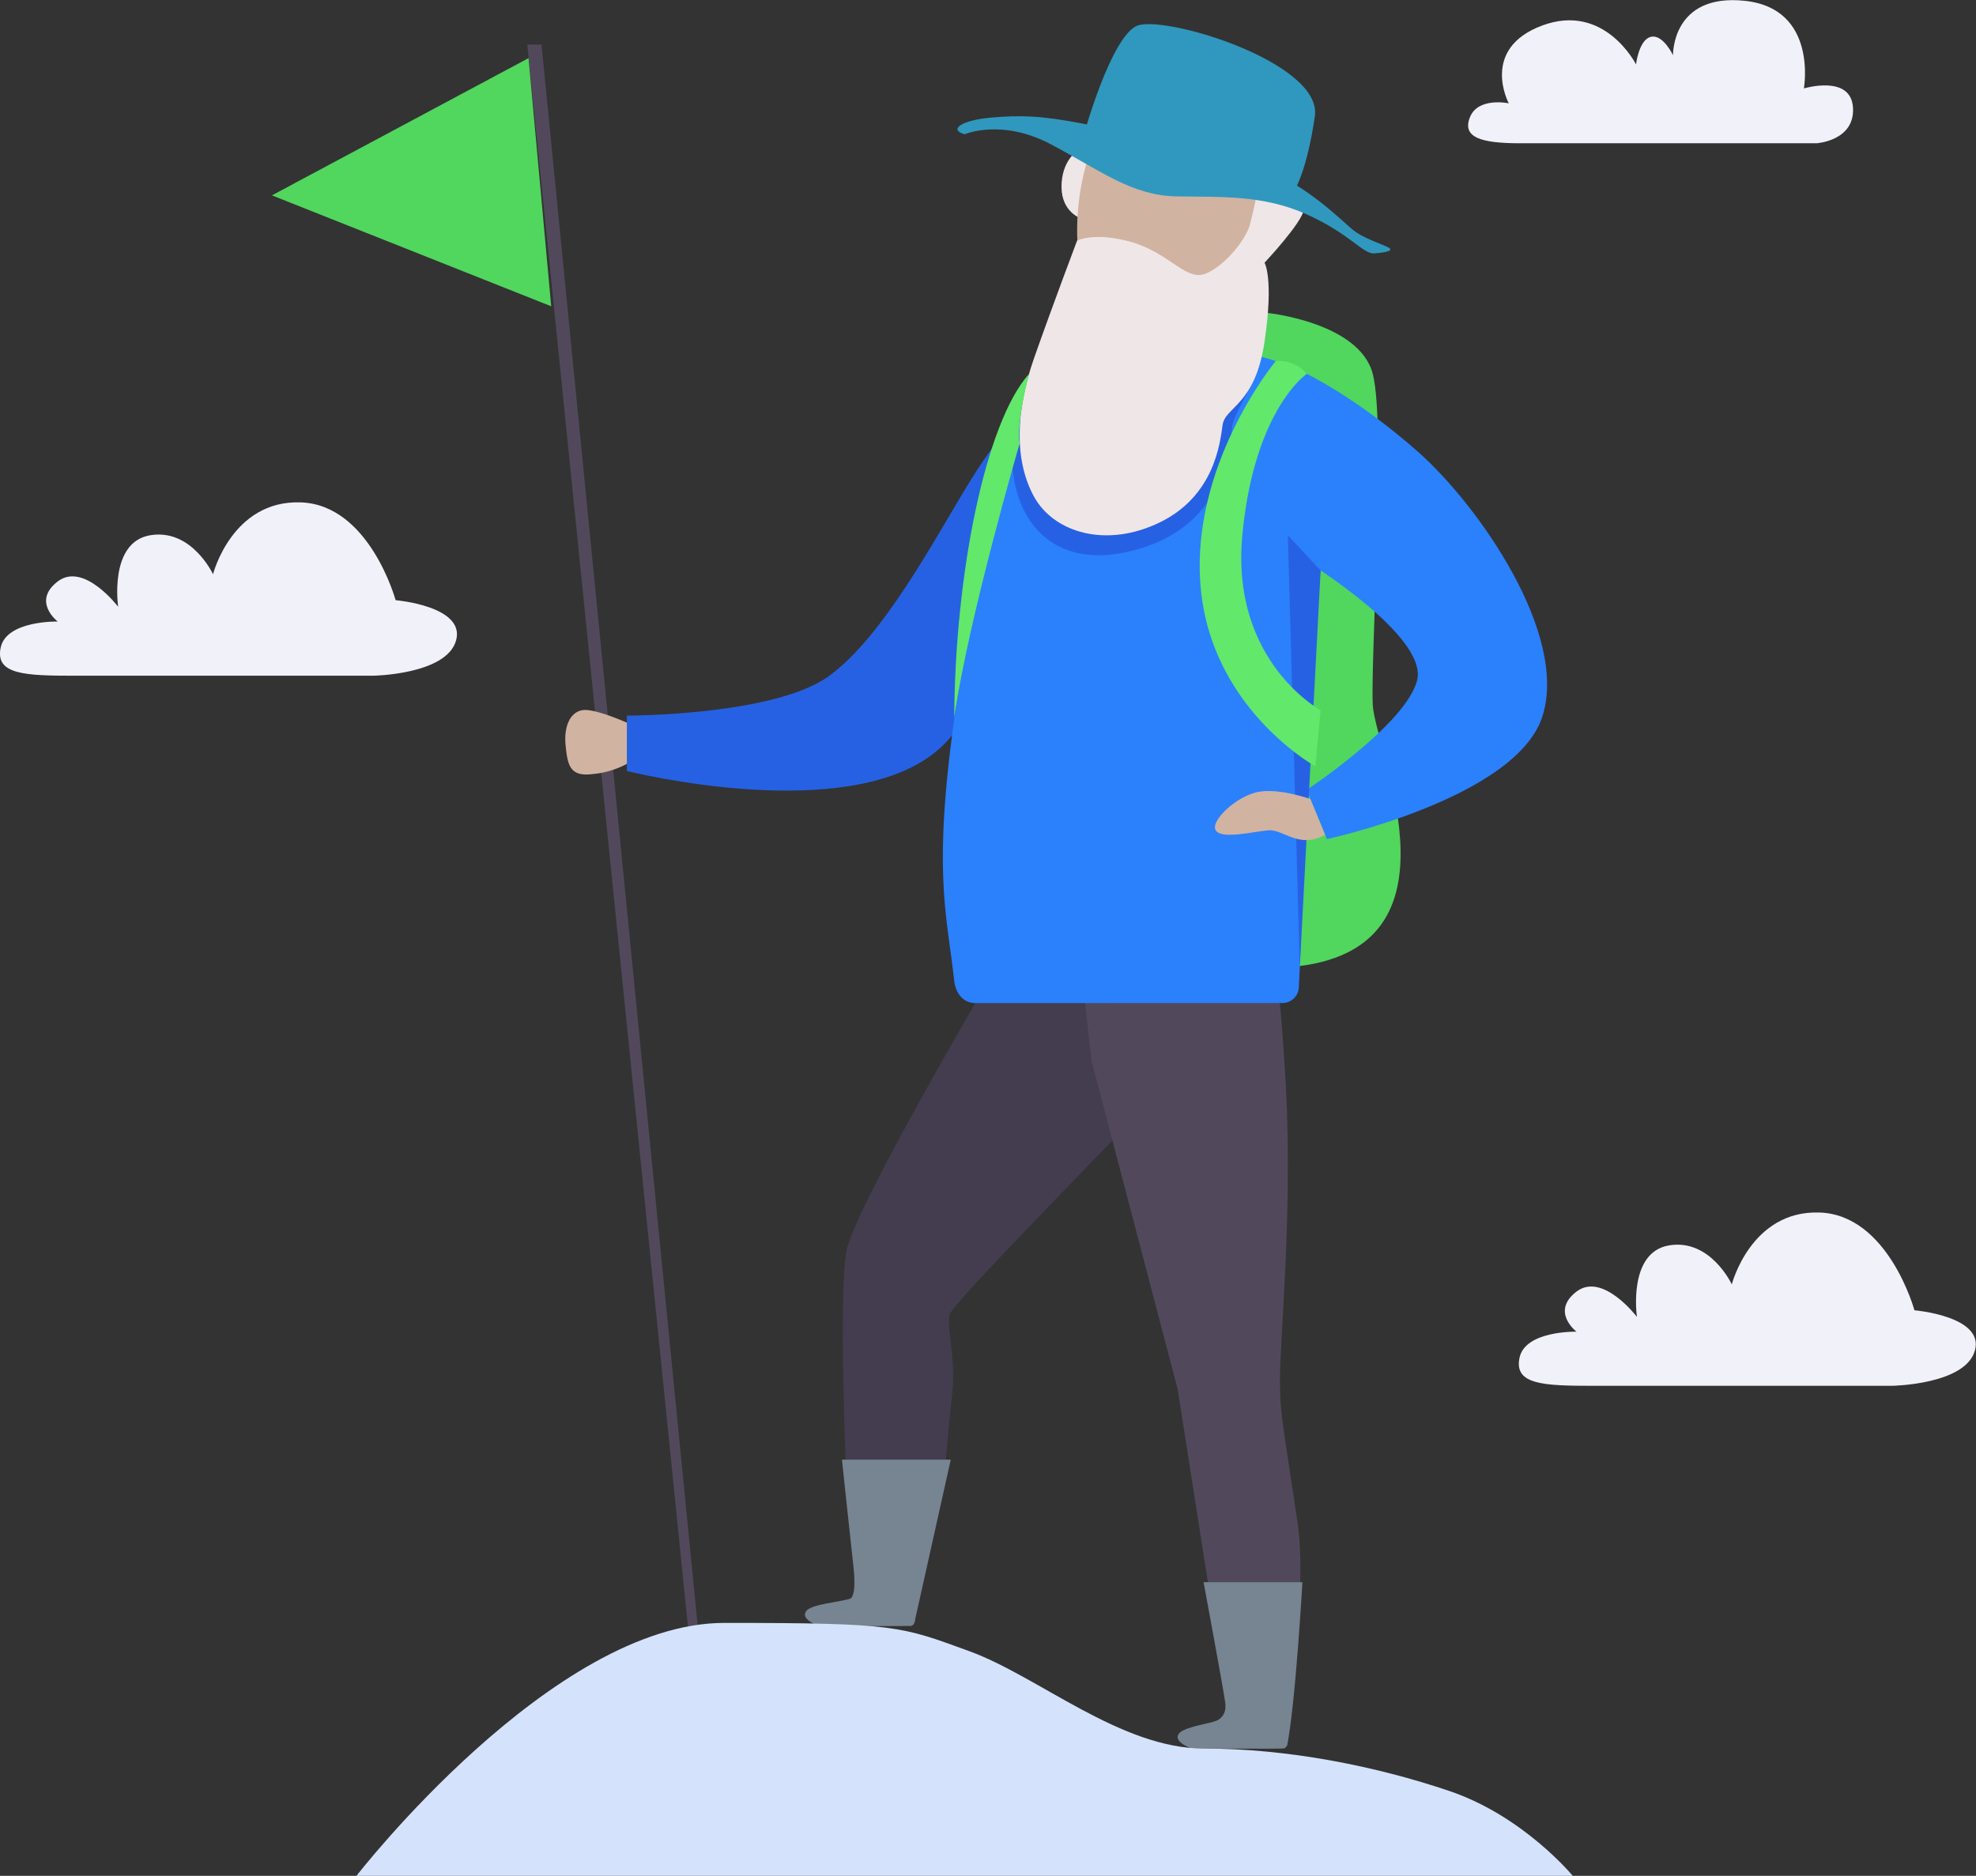 <svg id="Layer_1" data-name="Layer 1" xmlns="http://www.w3.org/2000/svg" viewBox="0 0 386.8 367.27"><rect x="0" y="0" width="386.8" height="367.27" fill="#333333" stroke="none"/><defs><style>.cls-1{fill:#443d4f;}.cls-2{fill:#51d65e;}.cls-3{fill:#51495b;}.cls-4{fill:#efe6e8;}.cls-5{fill:#2661e4;}.cls-6{fill:#778491;}.cls-7{fill:#2b80fc;}.cls-8{fill:#ffcaa6;}.cls-9{fill:#d1b3a1;}.cls-10{fill:#3098be;}.cls-11{fill:#62e86b;}.cls-12{fill:#d4e3fb;}.cls-13{fill:#f1f1f9;}</style></defs><path class="cls-1" d="M400.2,308s-30.33,51.13-31.88,60.05,0,44,0,44h19.19s.77-9.38,1.55-16.3-1.24-12.91-.47-15.53,43.64-45.66,43.64-46.58,1.08-22,1.08-22Z" transform="translate(-202.66 -122.95)"/><path class="cls-2" d="M450.84,184.23s17.94,1.86,20.54,11.93-.46,55.83,0,64.82,20,49.57-17.87,51.42S431.23,191,450.84,184.23Z" transform="translate(-202.66 -122.95)"/><polygon class="cls-3" points="136.58 318.4 106 8.73 103.22 8.73 134.66 318.4 136.58 318.4"/><path class="cls-4" d="M413.5,152.51s-3.05,1.94-3.05,7,3.9,6.24,3.9,6.24l5-10.87Z" transform="translate(-202.66 -122.95)"/><path class="cls-5" d="M405.53,200.55s-6.34,5.77-13.13,16.84-16.69,30-27.38,37.86-39.65,7.81-39.65,7.81V273.9s43.56,11,61-4.21S405.53,200.55,405.53,200.55Z" transform="translate(-202.66 -122.95)"/><path class="cls-3" d="M450.05,296.58s2.76,11.08,4.3,38.8c1.48,26.48-1.54,53.06-1.11,59.76h-20L416.3,330.52l-3.75-34.13Z" transform="translate(-202.66 -122.95)"/><path class="cls-6" d="M380.88,435.25s2,6,0,6.05-17.91,0-17.91,0-3.88-1.31-2.42-3,9.88-1.74,9.69-3.19C371.13,433.78,380.88,435.25,380.88,435.25Z" transform="translate(-202.66 -122.95)"/><path class="cls-6" d="M453.84,458.53s2.05,6.66,0,6.76-17.91,0-17.91,0-3.88-1.31-2.43-3,10.13-2.29,9.94-3.75C444.35,457.21,453.84,458.53,453.84,458.53Z" transform="translate(-202.66 -122.95)"/><path class="cls-3" d="M433.22,395.14l9.93,63.39h11.61s3.86-24.07,1.89-37.5-3.41-21.16-3.41-25.89S433.22,395.14,433.22,395.14Z" transform="translate(-202.66 -122.95)"/><path class="cls-7" d="M453.69,319.33a3.2,3.2,0,0,0,3.21-3c.85-15.71,1.31-47.53,2.1-60.55,1.18-19.48,6.12-44.66,5.48-52.49s-16.89-10.93-16.89-10.93l-22.3-1.18s-14.45.34-19.76,9.39c-3.15,5.37-10.23,26.11-15,56-5.75,36.25-2.55,44.86-1.09,58.37.25,2.37,1.71,4.4,4.11,4.4Z" transform="translate(-202.66 -122.95)"/><path class="cls-8" d="M428.8,180.07s.36,7,0,8.88-3.51,2.21-3.51,2.21-7.48,17.34,4.19,14.75,18.11-13.57,18.11-13.57-3.16-3.82-3.37-6.5c-.33-4.28.06-13,.06-13Z" transform="translate(-202.66 -122.95)"/><path class="cls-7" d="M458.46,196.16s9.88,4.71,21.8,15.27,29.47,35.76,24.32,51.8-42.17,24-42.17,24l-4-9.6s19.38-12.8,21.64-21.44-21.64-23.36-21.64-23.36S454.54,206.81,458.46,196.16Z" transform="translate(-202.66 -122.95)"/><polygon class="cls-5" points="258.51 111.69 252.1 104.81 254.43 189.46 258.51 111.69"/><path class="cls-9" d="M459.17,279.4s-6.05-2.2-10.24-1.4-9.42,5.68-8.29,7.52,7.33.24,10.31,0,6,3.75,11.09.87Z" transform="translate(-202.66 -122.95)"/><path class="cls-9" d="M325.37,264.44s-6.19-2.77-8.59-2.46-3.79,3-3.4,6.92.85,6.15,5.26,5.61a17.59,17.59,0,0,0,6.73-2Z" transform="translate(-202.66 -122.95)"/><path class="cls-6" d="M367.47,408.74h21.3l-7.13,32L369,436s1.42-.05.72-6.34S367.47,408.74,367.47,408.74Z" transform="translate(-202.66 -122.95)"/><path class="cls-6" d="M438.26,432.73h19.35s-1.39,24.24-3,31.95C447,461.93,440,460.1,440,460.1s3-.39,2.49-3.86S438.26,432.73,438.26,432.73Z" transform="translate(-202.66 -122.95)"/><path class="cls-9" d="M450.94,165.14c-4.14,15.55-16.16,28.47-26.05,25.87s-13.91-19.74-9.77-35.29,14.87-23.62,24.77-21S455.09,149.59,450.94,165.14Z" transform="translate(-202.66 -122.95)"/><path class="cls-5" d="M447.59,198.42s-3.49,6.23-3.72,7.76,0,18.25-17.18,23.9-25.72-4.65-25.92-17.54,13.74-14.75,13.74-14.75Z" transform="translate(-202.66 -122.95)"/><path class="cls-10" d="M415.14,148.24s5-17.66,9.9-20.16,36.55,7,35,17.64-3.9,14.35-3.9,14.35S427.55,158.57,415.14,148.24Z" transform="translate(-202.66 -122.95)"/><path class="cls-4" d="M413.5,170.06s-4.73,12.5-8.42,23-3.85,20.16,0,27.15,14.09,10.16,24.65,5,11.74-15.33,12.24-19,6.37-3.83,8.22-16.33,0-15.49,0-15.49,7.48-7.95,7.73-10.51-9.05-3.81-9.05-3.81-.63,3.31-1.51,6.74-5.66,8.87-9.18,9.87-7-4.37-14.15-6.37S413.5,170.06,413.5,170.06Z" transform="translate(-202.66 -122.95)"/><path class="cls-10" d="M391.5,149.24s7.21-3.17,16.94,2,15.79,10,24.49,10.16,16.92-.33,25.47,3.5,11.07,7.83,13.25,7.66,4.19-.5,2.6-1.25-4.7-1.75-6.63-3.25S458.4,159,450.1,156.15s-27.33-7.41-35.54-9-12.24-1.67-17.94-1.17S388.23,148.32,391.5,149.24Z" transform="translate(-202.66 -122.95)"/><polygon class="cls-2" points="103.46 11.38 53.23 38.25 107.9 59.97 103.46 11.38"/><path class="cls-11" d="M458.46,196.16s-10.29,6.9-12.61,31.59S461.16,262,461.16,262l-1,11s-20.49-11.3-22.49-35.28,14.72-44.08,14.72-44.08A7,7,0,0,1,458.46,196.16Z" transform="translate(-202.66 -122.95)"/><path class="cls-11" d="M402.25,209.78s-10.08,34.54-12.8,53.69c.14-28,6.07-57.72,14.64-67.31C403.18,199.78,401.77,206.05,402.25,209.78Z" transform="translate(-202.66 -122.95)"/><path class="cls-12" d="M272.44,490.22s38.37-49.52,72-49.52,34.51.63,48,5.55,29.55,19.05,45.88,19.05,33.51,3.39,48.05,8.31,24.15,16.61,24.15,16.61Z" transform="translate(-202.66 -122.95)"/><path class="cls-13" d="M217.2,255.25h58.49s14.4-.2,16.25-6.92-11.84-7.87-11.84-7.87-5.1-18.68-18.57-19.15-17.17,14.07-17.17,14.07-4.18-9-12.31-7.63-6.26,14-6.26,14-6.74-8.87-11.84-4.95,0,7.84,0,7.84-10-.23-11.15,5.07S207.45,255.25,217.2,255.25Z" transform="translate(-202.66 -122.95)"/><path class="cls-13" d="M514.54,394.28H573s14.39-.2,16.25-6.92-11.84-7.87-11.84-7.87-5.11-18.68-18.57-19.14-17.18,14.07-17.18,14.07-4.18-9-12.3-7.63-6.27,14-6.27,14-6.73-8.87-11.84-4.95,0,7.84,0,7.84-10-.23-11.14,5.08S504.79,394.28,514.54,394.28Z" transform="translate(-202.66 -122.95)"/><path class="cls-13" d="M500.21,151h58.06s7.52-.48,7.11-7-9.61-3.74-9.61-3.74,2.78-15.63-11.56-17.15-14.06,10.65-14.06,10.65-1.95-4.15-4.32-3.6-2.92,5.4-2.92,5.4-6.13-12.18-18.38-7.61S498,143.18,498,143.18s-6-1.29-7.6,2.72S492.69,151,500.21,151Z" transform="translate(-202.66 -122.95)"/></svg>